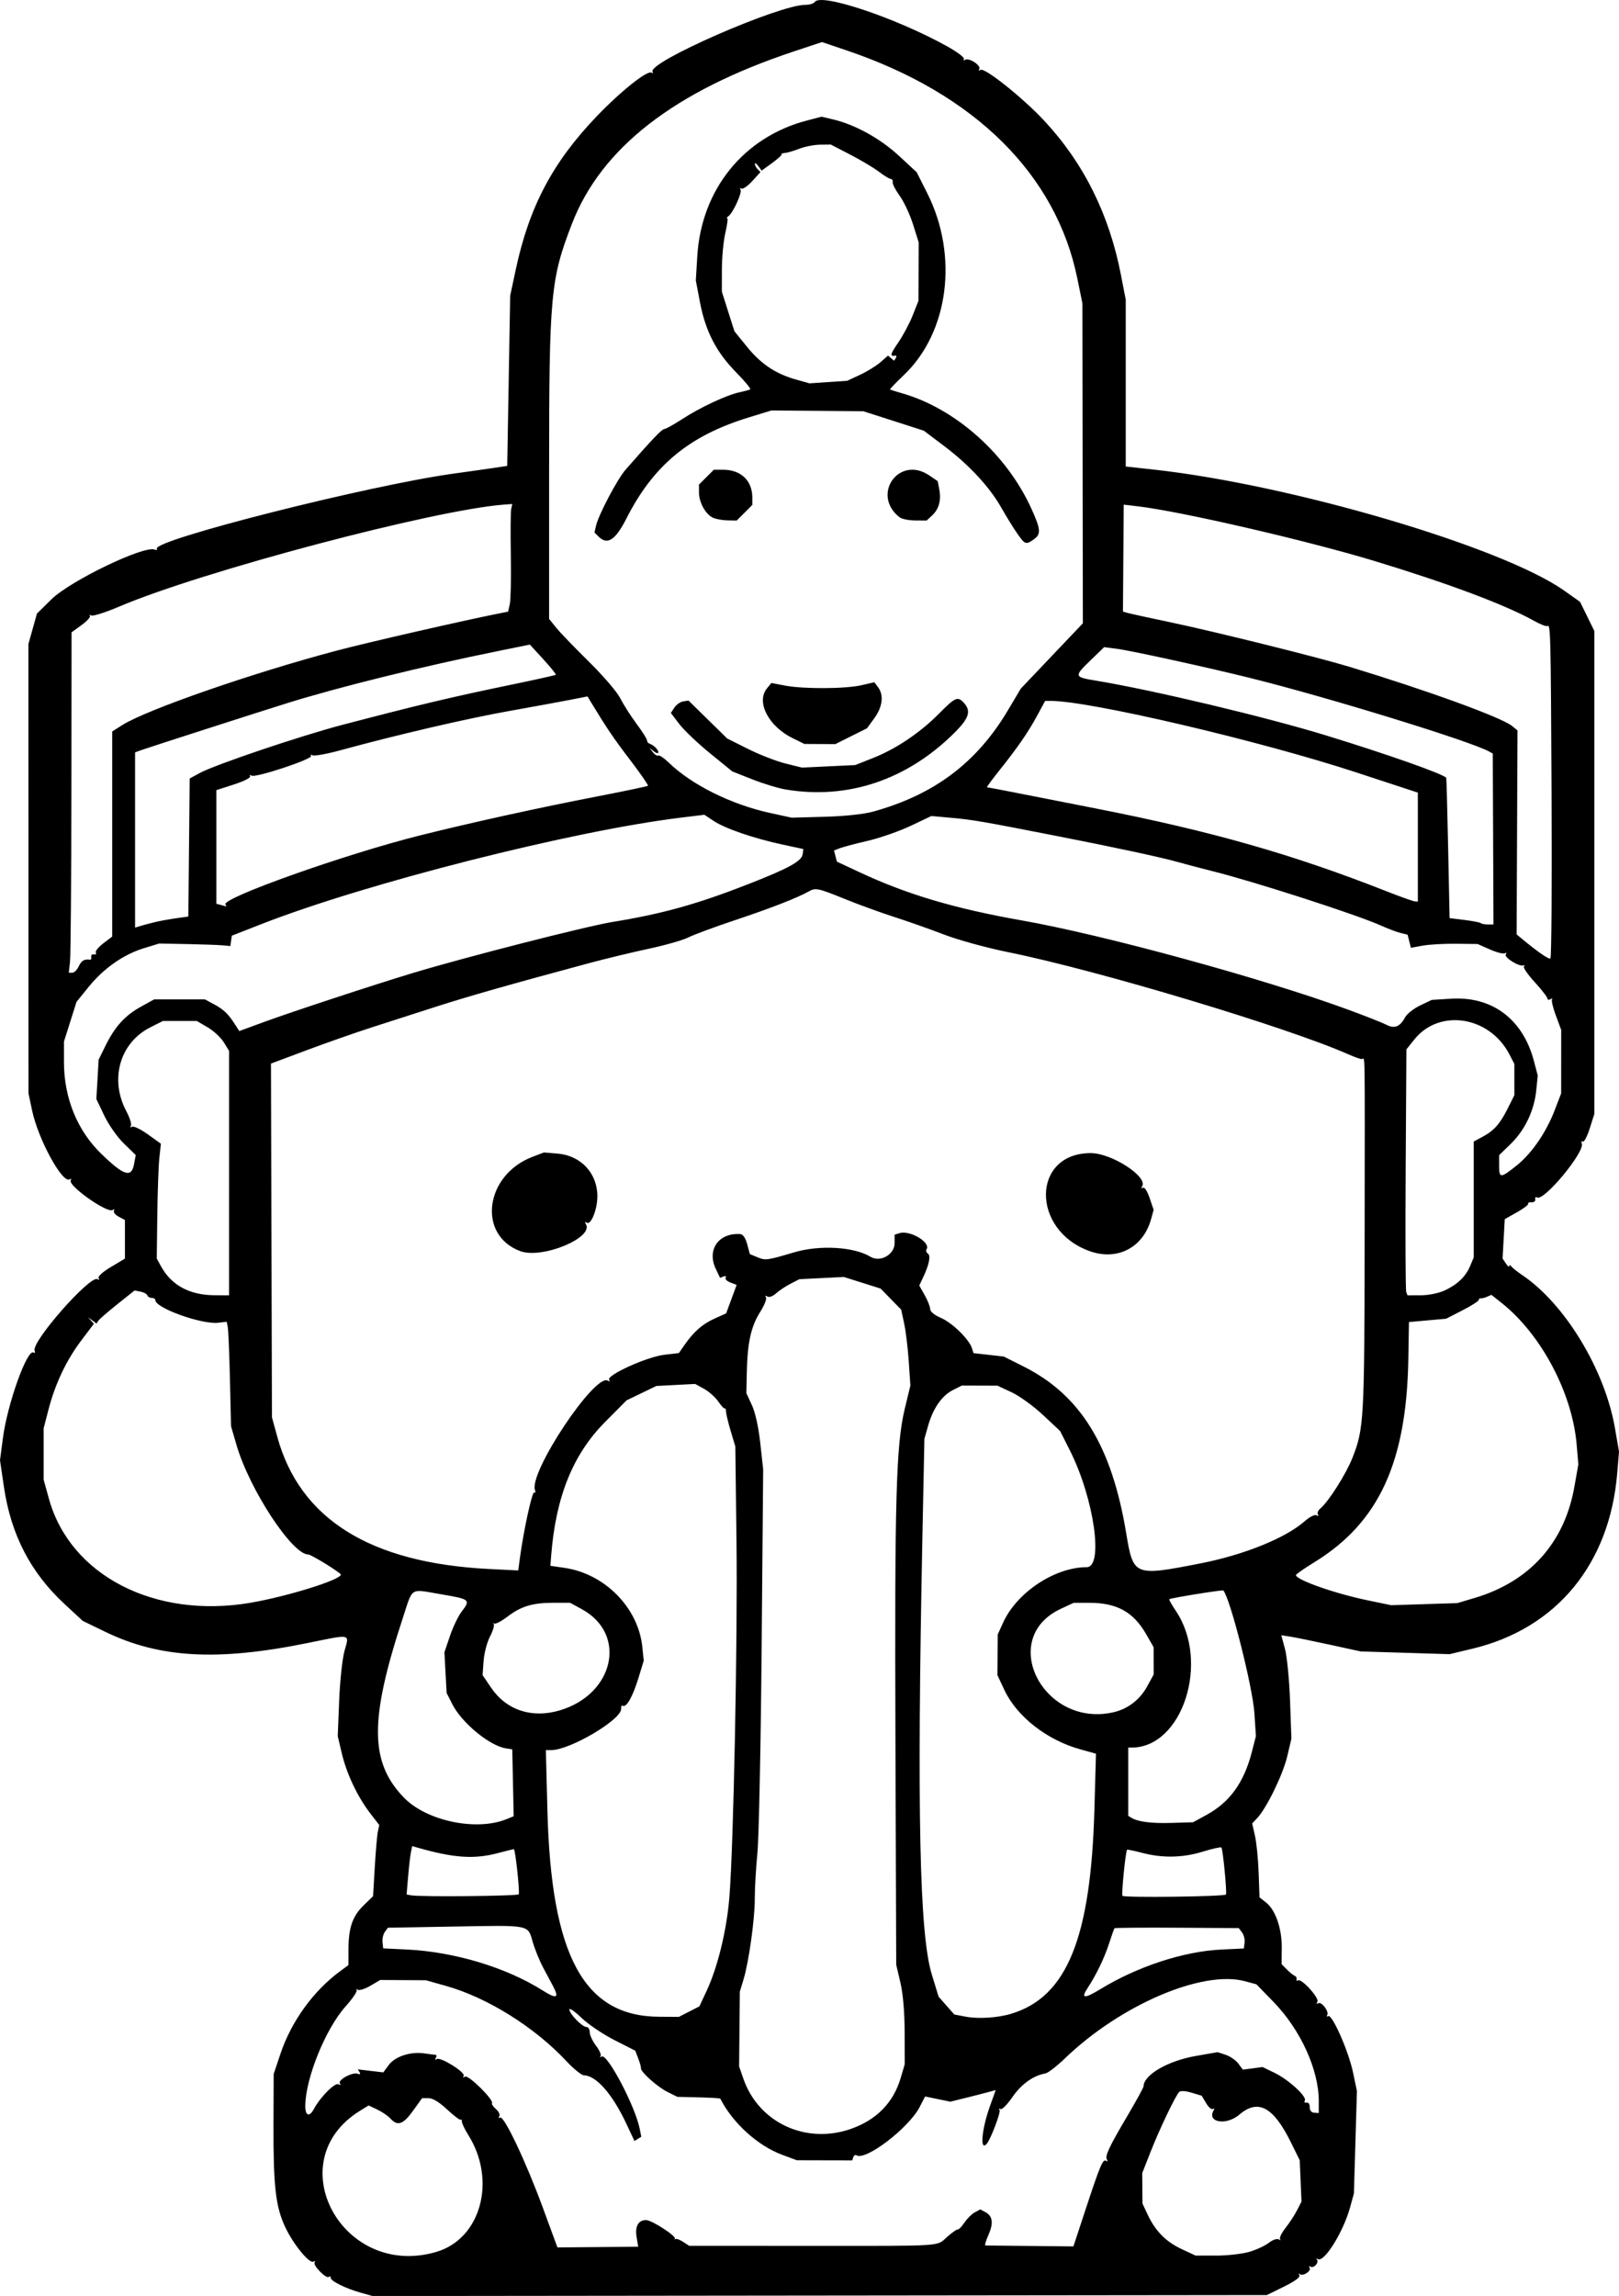 <?xml version="1.0" encoding="UTF-8" standalone="no"?>
<!-- Created with Inkscape (http://www.inkscape.org/) -->

<svg
   width="168.637mm"
   height="239.125mm"
   viewBox="0 0 168.637 239.125"
   version="1.1"
   id="svg1"
   xml:space="preserve"
   xmlns="http://www.w3.org/2000/svg"
   xmlns:svg="http://www.w3.org/2000/svg"><defs
     id="defs1" /><g
     id="layer1"
     transform="translate(7.336,103.62)"><path
       style="fill:#000000"
       d="m 30.281,135.175 c -1.591,-0.44 -3.175,-1.22 -3.175,-1.564 0,-0.153 -0.081,-0.197 -0.18,-0.098 -0.258,0.258 -1.686,-1.178 -1.489,-1.496 0.09,-0.146 0.036,-0.186 -0.119,-0.09 -0.424,0.262 -2.147,-1.86 -2.978,-3.665 -0.97,-2.108 -1.21,-4.248 -1.188,-10.583 l 0.019,-5.292 0.71,-2.117 c 1.13,-3.366 3.426,-6.54 6.218,-8.595 l 0.86,-0.633 0.002,-1.604 c 0.002,-2.27 0.412,-3.475 1.562,-4.597 l 1,-0.975 0.179,-3.043 c 0.098,-1.673 0.244,-3.34 0.324,-3.704 l 0.145,-0.661 -0.92,-1.191 c -1.326,-1.715 -2.475,-4.126 -2.974,-6.236 l -0.433,-1.834 0.149,-3.704 c 0.082,-2.037 0.329,-4.353 0.548,-5.147 0.513,-1.855 0.806,-1.791 -3.868,-0.84 -9.323,1.896 -15.372,1.565 -20.992,-1.15 l -2.393,-1.156 -1.897,-1.756 C -4.146,60.17 -6.193,56.22 -6.925,51.256 l -0.411,-2.79 0.302,-2.303 c 0.468,-3.569 2.528,-9.323 3.191,-8.914 0.139,0.086 0.19,-0.005 0.115,-0.202 -0.352,-0.917 5.797,-7.905 6.547,-7.442 0.17,0.105 0.218,0.06 0.115,-0.107 -0.104,-0.168 0.429,-0.651 1.282,-1.161 l 1.46,-0.873 v -2.01 -2.01 l -0.652,-0.349 c -0.359,-0.192 -0.579,-0.469 -0.488,-0.615 0.093,-0.15 0.032,-0.184 -0.141,-0.077 -0.576,0.356 -4.691,-2.558 -4.362,-3.089 0.093,-0.151 0.042,-0.196 -0.113,-0.1 -0.746,0.461 -3.273,-4.165 -3.905,-7.148 l -0.383,-1.808 -0.005,-23.398 -0.005,-23.398 0.446,-1.589 0.446,-1.589 1.499,-1.476 c 1.96,-1.93 9.616,-5.626 10.752,-5.19 0.208,0.08 0.315,0.043 0.238,-0.082 -0.545,-0.882 22.094,-6.615 30.937,-7.833 1.746,-0.241 3.711,-0.519 4.366,-0.619 l 1.191,-0.182 0.154,-8.861 0.154,-8.861 0.578,-2.708 c 1.393,-6.525 3.821,-11.141 8.365,-15.903 2.53,-2.652 5.337,-4.897 5.78,-4.623 0.146,0.09 0.195,0.05 0.109,-0.088 -0.592,-0.958 13.136,-6.973 15.913,-6.973 0.439,0 0.881,-0.134 0.982,-0.297 0.602,-0.975 8.467,1.659 13.792,4.619 1.048,0.583 1.834,1.177 1.745,1.32 -0.089,0.143 -0.027,0.178 0.137,0.077 0.393,-0.243 1.681,0.609 1.46,0.966 -0.099,0.161 -0.043,0.198 0.134,0.088 0.429,-0.265 4.389,2.893 6.614,5.276 4.115,4.406 6.782,9.757 8.003,16.053 l 0.506,2.609 v 8.686 8.686 l 2.844,0.311 c 14.381,1.571 36.403,8.06 42.843,12.625 l 1.634,1.158 0.747,1.522 0.747,1.522 V -12.762 12.374 l -0.483,1.525 c -0.266,0.839 -0.592,1.458 -0.725,1.375 -0.133,-0.082 -0.18,0.011 -0.105,0.208 0.334,0.869 -3.957,6.046 -4.654,5.615 -0.145,-0.09 -0.232,-0.006 -0.192,0.187 0.04,0.194 -0.133,0.334 -0.387,0.314 -0.253,-0.02 -0.411,0.044 -0.35,0.142 0.061,0.098 -0.463,0.501 -1.165,0.895 l -1.275,0.717 -0.114,2.052 -0.114,2.052 0.35,0.522 c 0.192,0.287 0.352,0.406 0.354,0.265 0.002,-0.149 0.086,-0.141 0.198,0.02 0.107,0.153 0.611,0.556 1.12,0.898 4.459,2.987 8.631,9.864 9.684,15.961 l 0.422,2.443 -0.186,2.249 c -0.785,9.463 -6.328,16.181 -15.079,18.276 l -2.381,0.57 -4.63,-0.142 -4.63,-0.142 -3.175,-0.693 c -1.746,-0.381 -3.608,-0.761 -4.136,-0.844 l -0.961,-0.151 0.385,1.42 c 0.212,0.781 0.449,3.206 0.527,5.389 l 0.142,3.969 -0.436,1.848 c -0.443,1.875 -2.13,5.348 -3.112,6.403 l -0.538,0.579 0.291,1.274 c 0.16,0.7 0.332,2.431 0.383,3.846 l 0.091,2.573 0.685,0.539 c 0.982,0.772 1.654,2.722 1.632,4.735 l -0.018,1.688 0.561,0.561 c 0.308,0.308 0.675,0.603 0.813,0.653 0.139,0.051 0.22,0.209 0.18,0.35 -0.04,0.142 0.03,0.194 0.155,0.117 0.368,-0.227 2.256,1.859 2.023,2.235 -0.127,0.205 -0.095,0.262 0.084,0.152 0.347,-0.215 1.162,0.867 0.933,1.238 -0.089,0.144 -0.042,0.188 0.105,0.097 0.403,-0.249 2.123,3.65 2.586,5.864 l 0.407,1.944 -0.157,5.332 -0.157,5.332 -0.398,1.447 c -0.705,2.563 -2.695,5.765 -3.349,5.391 -0.169,-0.097 -0.219,-0.079 -0.111,0.041 0.268,0.296 -0.321,0.963 -0.664,0.751 -0.156,-0.096 -0.197,-0.043 -0.095,0.122 0.211,0.341 -0.723,0.92 -1.032,0.64 -0.115,-0.104 -0.129,-0.049 -0.031,0.123 0.115,0.201 -0.459,0.626 -1.606,1.191 l -1.784,0.878 -46.572,0.05 -46.572,0.05 z m 7.859,-4.269 c 4.62,-1.372 6.268,-7.449 3.301,-12.168 -0.365,-0.581 -0.664,-1.206 -0.664,-1.389 0,-0.183 -0.058,-0.274 -0.13,-0.203 -0.071,0.071 -0.701,-0.405 -1.4,-1.058 -0.816,-0.764 -1.511,-1.188 -1.943,-1.188 h -0.673 l -0.95,1.323 c -1.02,1.419 -1.606,1.623 -2.339,0.812 -0.254,-0.281 -0.872,-0.705 -1.372,-0.942 l -0.91,-0.432 -0.898,0.555 c -8.521,5.266 -1.82,17.6 7.98,14.69 z m 84.661,0.002 c 0.734,-0.218 1.647,-0.642 2.03,-0.943 0.39,-0.306 0.842,-0.463 1.029,-0.355 0.183,0.106 0.247,0.097 0.142,-0.02 -0.105,-0.116 0.146,-0.642 0.559,-1.167 0.413,-0.525 0.957,-1.359 1.209,-1.852 l 0.459,-0.896 -0.092,-2.153 -0.092,-2.153 -0.907,-1.841 c -1.834,-3.725 -3.425,-4.584 -5.383,-2.909 -1.378,1.179 -3.449,0.804 -2.655,-0.481 0.089,-0.144 0.046,-0.191 -0.095,-0.104 -0.141,0.087 -0.462,-0.189 -0.713,-0.613 l -0.456,-0.772 -1.056,-0.316 c -0.64,-0.192 -1.149,-0.221 -1.291,-0.074 -0.396,0.409 -2.029,3.823 -2.963,6.196 l -0.886,2.249 0.013,1.587 0.013,1.587 0.56,1.191 c 0.794,1.687 1.9,2.8 3.545,3.565 l 1.424,0.663 2.135,0.003 c 1.174,0.001 2.735,-0.176 3.469,-0.394 z m -63.827,-1.531 c -0.187,-1.121 0.176,-1.777 0.983,-1.777 0.592,0 3.192,1.683 2.999,1.941 -0.072,0.096 -0.051,0.115 0.046,0.042 0.098,-0.073 0.463,0.054 0.812,0.283 l 0.635,0.416 12.618,0.003 c 14.272,0.003 13.09,0.083 14.287,-0.965 0.498,-0.437 0.985,-0.772 1.081,-0.746 0.097,0.026 0.406,-0.296 0.688,-0.715 0.282,-0.419 0.768,-0.899 1.081,-1.067 l 0.569,-0.304 0.529,0.283 c 0.766,0.41 0.864,1.159 0.312,2.392 -0.267,0.596 -0.401,1.084 -0.299,1.085 0.102,9.7e-4 2.204,0.022 4.671,0.048 l 4.486,0.046 1.228,-3.732 c 1.554,-4.72 1.836,-5.393 2.175,-5.183 0.152,0.094 0.196,0.043 0.098,-0.116 -0.237,-0.383 0.171,-1.26 2.139,-4.595 0.913,-1.548 1.662,-2.917 1.665,-3.043 0.022,-1.204 2.525,-2.656 5.462,-3.169 l 2.253,-0.393 0.84,0.277 c 0.462,0.152 1.054,0.563 1.316,0.912 l 0.476,0.634 1.024,-0.137 1.024,-0.137 1.257,0.608 c 1.467,0.71 3.399,2.486 3.147,2.893 -0.096,0.155 -0.016,0.248 0.177,0.208 0.204,-0.042 0.344,0.154 0.335,0.47 -0.01,0.34 0.163,0.556 0.463,0.579 l 0.478,0.036 v -1.246 c 0,-3.282 -1.901,-7.44 -4.734,-10.352 l -1.761,-1.81 -1.184,-0.321 c -4.419,-1.197 -12.945,2.448 -18.736,8.011 -0.866,0.832 -1.796,1.55 -2.066,1.595 -1.239,0.208 -2.499,1.11 -3.422,2.45 -0.54,0.784 -1.102,1.351 -1.249,1.26 -0.147,-0.091 -0.19,-0.04 -0.096,0.112 0.139,0.225 -0.932,3.034 -1.334,3.501 -0.738,0.857 -0.541,-1.478 0.332,-3.92 l 0.6,-1.678 -0.571,0.163 c -0.314,0.09 -1.376,0.362 -2.36,0.606 l -1.788,0.443 -1.318,-0.27 -1.318,-0.27 -0.555,1.078 c -1.129,2.195 -5.631,5.642 -6.591,5.049 -0.122,-0.075 -0.272,0.012 -0.333,0.195 l -0.111,0.332 -2.888,-0.006 -2.888,-0.007 -1.551,-0.579 c -2.535,-0.947 -5.125,-3.303 -6.417,-5.837 -0.022,-0.044 -1.037,-0.104 -2.254,-0.133 l -2.214,-0.054 -1.033,-0.511 c -1.041,-0.515 -2.83,-2.114 -2.764,-2.47 0.02,-0.105 -0.105,-0.559 -0.278,-1.009 l -0.313,-0.817 -2.172,-1.105 c -1.195,-0.608 -2.738,-1.65 -3.429,-2.315 -0.691,-0.666 -1.257,-1.057 -1.257,-0.871 0,0.452 1.33,1.823 1.769,1.823 0.191,0 0.347,0.246 0.347,0.547 0,0.301 0.297,0.936 0.66,1.412 0.363,0.476 0.571,0.963 0.463,1.083 -0.108,0.12 -0.053,0.135 0.124,0.033 0.584,-0.335 3.486,5.176 3.952,7.506 l 0.17,0.849 -0.356,0.22 -0.356,0.22 -0.867,-1.843 c -1.433,-3.046 -3.12,-4.966 -4.386,-4.992 -0.255,-0.005 -1.089,-0.678 -1.852,-1.495 -3.293,-3.527 -8.215,-6.602 -12.5,-7.811 l -2.117,-0.597 -2.381,-0.014 -2.381,-0.014 -1.012,0.598 c -0.557,0.329 -1.152,0.518 -1.323,0.421 -0.171,-0.098 -0.225,-0.084 -0.122,0.031 0.104,0.115 -0.41,0.878 -1.142,1.696 -2.103,2.349 -4.197,7.528 -4.204,10.401 -0.003,1.011 0.437,1.153 0.897,0.289 0.661,-1.241 2.207,-2.794 2.563,-2.575 0.203,0.125 0.256,0.09 0.142,-0.094 -0.228,-0.369 1.324,-1.205 1.857,-1 0.246,0.094 0.318,0.038 0.199,-0.155 l -0.187,-0.303 1.327,0.157 1.327,0.157 0.567,-0.767 c 0.66,-0.893 2.27,-1.42 3.703,-1.212 0.53,0.077 1.06,0.145 1.178,0.15 0.118,0.005 0.129,0.147 0.025,0.315 -0.114,0.184 -0.073,0.234 0.102,0.126 0.397,-0.245 3.014,1.394 2.794,1.75 -0.107,0.173 -0.048,0.204 0.154,0.079 0.34,-0.21 3.009,2.423 2.799,2.762 -0.059,0.096 0.129,0.378 0.419,0.626 0.29,0.248 0.444,0.585 0.342,0.75 -0.105,0.169 -0.067,0.226 0.087,0.13 0.396,-0.245 2.683,4.577 4.449,9.384 l 1.521,4.138 4.206,-0.037 4.206,-0.037 z m 22.287,-11.263 c 2.686,-0.928 4.46,-2.734 5.219,-5.312 l 0.423,-1.437 -0.01,-3.325 c -0.006,-2.119 -0.167,-3.997 -0.443,-5.178 l -0.434,-1.852 -0.082,-23.416 c -0.089,-25.257 0.067,-30.751 0.98,-34.528 l 0.576,-2.381 -0.169,-2.514 c -0.093,-1.382 -0.309,-3.162 -0.479,-3.954 l -0.31,-1.44 -1.071,-1.096 -1.071,-1.096 -1.916,-0.605 -1.916,-0.605 -2.317,0.117 -2.317,0.117 -0.926,0.476 c -0.509,0.262 -1.185,0.713 -1.502,1.002 -0.333,0.304 -0.713,0.441 -0.901,0.325 -0.201,-0.125 -0.257,-0.091 -0.147,0.087 0.098,0.159 -0.176,0.847 -0.609,1.529 -0.942,1.485 -1.32,3.178 -1.385,6.202 l -0.048,2.249 0.575,1.241 c 0.356,0.769 0.689,2.279 0.875,3.969 l 0.3,2.728 -0.159,18.521 c -0.087,10.186 -0.286,19.831 -0.441,21.431 -0.155,1.601 -0.278,3.73 -0.273,4.731 0.01,2.102 -0.615,6.595 -1.175,8.444 l -0.384,1.269 -0.037,3.891 -0.037,3.891 0.444,1.281 c 1.58,4.563 6.477,6.861 11.169,5.239 z m 16.754,-12.008 c 5.781,-1.762 8.265,-7.867 8.643,-21.247 l 0.165,-5.833 -1.638,-0.455 c -3.479,-0.967 -6.607,-3.413 -7.903,-6.18 l -0.723,-1.543 0.014,-2.117 0.014,-2.117 0.568,-1.249 c 1.428,-3.139 5.387,-5.763 8.696,-5.763 1.792,0 0.772,-7.151 -1.731,-12.128 l -1.033,-2.055 -1.793,-1.677 c -0.986,-0.922 -2.455,-1.985 -3.264,-2.361 l -1.472,-0.684 -1.852,-0.006 -1.852,-0.006 -0.926,0.464 c -1.149,0.576 -2.08,1.912 -2.589,3.714 l -0.389,1.378 -0.206,10.186 c -0.579,28.624 -0.306,41.398 0.974,45.581 l 0.711,2.322 0.816,0.929 0.816,0.929 1.191,0.226 c 1.326,0.252 3.355,0.121 4.763,-0.308 z m -33.57,-0.217 1.069,-0.546 0.763,-1.637 c 1.15,-2.468 2.083,-6.309 2.358,-9.707 0.435,-5.369 0.865,-26.808 0.742,-37.042 l -0.119,-9.922 -0.475,-1.587 c -0.261,-0.873 -0.484,-1.79 -0.495,-2.038 -0.011,-0.248 -0.07,-0.401 -0.13,-0.341 -0.06,0.06 -0.362,-0.261 -0.671,-0.713 -0.309,-0.452 -0.979,-1.051 -1.488,-1.33 l -0.926,-0.508 -2.021,0.105 -2.021,0.105 -1.551,0.748 -1.551,0.748 -2.256,2.274 c -3.34,3.367 -5.12,7.787 -5.599,13.909 l -0.082,1.052 1.455,0.21 c 4.209,0.606 7.701,4.149 8.123,8.242 l 0.147,1.428 -0.554,1.814 c -0.583,1.908 -1.255,3.104 -1.619,2.879 -0.119,-0.074 -0.2,0.064 -0.18,0.305 0.092,1.112 -5.322,4.318 -7.292,4.318 h -0.551 l 0.162,6.284 c 0.391,15.15 3.797,21.442 11.63,21.486 l 2.061,0.012 z m -14.126,-2.56 c -0.207,-0.402 -0.686,-1.3 -1.063,-1.997 -0.377,-0.696 -0.871,-1.904 -1.098,-2.683 -0.534,-1.836 -0.159,-1.762 -8.174,-1.62 l -6.916,0.123 -0.315,0.431 c -0.173,0.237 -0.284,0.72 -0.246,1.075 l 0.069,0.644 2.431,0.117 c 4.984,0.239 10.375,1.862 14.191,4.272 1.42,0.897 1.719,0.8 1.12,-0.361 z m 56.927,0.242 c 3.908,-2.392 8.709,-3.962 12.684,-4.149 l 2.294,-0.108 0.077,-0.608 c 0.043,-0.334 -0.076,-0.812 -0.265,-1.062 l -0.342,-0.454 -6.43,-0.039 c -3.537,-0.021 -6.467,0.004 -6.513,0.057 -0.045,0.053 -0.294,0.751 -0.552,1.552 -0.499,1.548 -1.338,3.288 -2.264,4.696 -0.709,1.078 -0.322,1.112 1.309,0.113 z M 46.707,93.665 c 0.076,-0.6 -0.375,-4.694 -0.516,-4.691 -0.092,0.002 -0.822,0.179 -1.622,0.394 -2.494,0.669 -4.602,0.531 -8.389,-0.55 l -0.583,-0.167 -0.129,0.623 c -0.071,0.343 -0.202,1.476 -0.29,2.519 l -0.161,1.896 0.466,0.088 c 0.963,0.182 11.201,0.08 11.225,-0.112 z m 73.652,0.03 c 0.126,-0.134 -0.318,-4.746 -0.471,-4.899 -0.07,-0.07 -0.925,0.119 -1.9,0.421 -2.104,0.65 -4.205,0.698 -6.33,0.144 -0.852,-0.222 -1.571,-0.371 -1.599,-0.331 -0.162,0.233 -0.596,4.605 -0.477,4.798 0.132,0.213 10.573,0.084 10.777,-0.133 z m -74.924,-7.855 0.735,-0.301 -0.074,-3.483 -0.074,-3.483 -0.649,-0.099 c -1.691,-0.257 -4.596,-2.642 -5.583,-4.583 l -0.606,-1.191 -0.114,-2.117 -0.114,-2.117 0.572,-1.692 c 0.315,-0.931 0.863,-2.073 1.218,-2.539 0.953,-1.249 0.892,-1.3 -2.157,-1.816 -3.304,-0.559 -2.883,-0.827 -3.986,2.535 -3.465,10.555 -3.434,14.952 0.133,18.645 2.355,2.438 7.558,3.528 10.699,2.241 z m 72.899,-0.437 c 2.43,-1.324 3.902,-3.367 4.722,-6.552 l 0.425,-1.653 -0.156,-2.381 c -0.178,-2.73 -2.504,-11.923 -3.235,-12.79 -0.075,-0.089 -5.458,0.781 -5.632,0.911 -0.05,0.037 0.256,0.583 0.68,1.211 3.582,5.307 0.699,14.24 -4.596,14.24 h -0.357 v 3.556 3.556 l 0.308,0.19 c 0.694,0.429 2.064,0.607 4.19,0.544 l 2.249,-0.067 z M 50.937,74.526 c 5.709,-1.676 7.094,-7.956 2.327,-10.552 l -1.226,-0.668 -1.684,10e-4 c -2.216,0.002 -3.405,0.357 -4.829,1.444 -0.645,0.492 -1.273,0.815 -1.395,0.717 -0.122,-0.098 -0.141,-0.077 -0.042,0.046 0.099,0.124 -0.073,0.712 -0.384,1.307 -0.31,0.595 -0.612,1.744 -0.669,2.553 l -0.105,1.471 0.886,1.304 c 1.59,2.342 4.232,3.223 7.122,2.375 z m 57.741,0.176 c 1.479,-0.343 2.73,-1.312 3.486,-2.7 l 0.668,-1.226 -0.002,-1.419 -0.002,-1.419 -0.787,-1.372 c -1.323,-2.306 -3.059,-3.26 -5.928,-3.255 l -1.614,0.003 -1.334,0.621 c -6.625,3.085 -1.819,12.472 5.514,10.769 z m -89.888,-11.401 c 3.829,-0.658 9.375,-2.389 9.375,-2.925 0,-0.193 -3.083,-2.097 -3.396,-2.097 -1.677,0 -6.124,-6.783 -7.466,-11.389 l -0.575,-1.972 -0.114,-4.895 c -0.063,-2.692 -0.165,-5.139 -0.227,-5.438 l -0.113,-0.543 -0.876,0.102 c -1.713,0.2 -6.548,-1.534 -6.548,-2.348 0,-0.132 -0.169,-0.239 -0.375,-0.239 -0.206,0 -0.415,-0.12 -0.464,-0.267 -0.049,-0.147 -0.369,-0.321 -0.71,-0.387 l -0.621,-0.12 -1.808,1.443 c -0.995,0.794 -1.886,1.569 -1.981,1.723 l -0.173,0.28 -0.439,-0.331 -0.439,-0.331 0.302,0.342 0.302,0.342 -1.303,1.722 c -1.554,2.053 -2.729,4.525 -3.422,7.202 l -0.508,1.961 v 2.675 2.675 l 0.546,1.979 c 2.208,8.003 11.044,12.555 21.035,10.837 z m 127.46,-0.491 c 5.746,-1.702 9.374,-5.743 10.404,-11.587 l 0.412,-2.337 -0.177,-2.069 c -0.458,-5.365 -3.702,-11.479 -7.825,-14.744 l -1.054,-0.835 -0.458,0.201 c -0.252,0.11 -0.547,0.182 -0.656,0.159 -0.109,-0.023 -0.198,0.053 -0.198,0.168 0,0.116 -0.766,0.604 -1.703,1.084 l -1.703,0.874 -1.935,0.173 -1.935,0.173 -0.064,3.836 c -0.181,10.79 -3.075,17.051 -9.789,21.179 -1.054,0.648 -1.917,1.251 -1.918,1.34 -0.007,0.491 4.042,1.918 7.447,2.623 l 2.473,0.513 3.44,-0.109 3.44,-0.109 z m -28.524,-3.607 c 4.527,-0.889 8.834,-2.631 10.826,-4.38 0.539,-0.473 1.064,-0.737 1.245,-0.625 0.185,0.114 0.243,0.081 0.143,-0.082 -0.094,-0.152 0.018,-0.432 0.248,-0.622 0.855,-0.71 2.691,-3.606 3.351,-5.287 1.199,-3.053 1.246,-3.904 1.267,-22.868 0.023,-20.832 0.057,-18.653 -0.294,-18.653 -0.153,0 -0.779,-0.222 -1.389,-0.493 -6.328,-2.81 -26.093,-8.749 -35.374,-10.629 -2.314,-0.469 -5.254,-1.274 -6.747,-1.848 -1.455,-0.559 -3.802,-1.388 -5.215,-1.842 -1.413,-0.454 -3.725,-1.296 -5.137,-1.87 -2.763,-1.124 -3.039,-1.182 -3.74,-0.784 -1.157,0.657 -3.957,1.75 -7.588,2.96 -2.174,0.725 -4.406,1.549 -4.958,1.831 -0.553,0.282 -2.405,0.812 -4.116,1.178 -1.711,0.366 -4.481,1.033 -6.154,1.483 -8.117,2.183 -12.62,3.464 -16.007,4.553 -2.037,0.655 -5.073,1.632 -6.747,2.171 -1.673,0.539 -4.71,1.605 -6.747,2.368 l -3.704,1.387 0.051,18.423 0.051,18.423 0.559,2.036 c 2.345,8.548 9.67,13.126 22.006,13.753 l 3.087,0.157 0.174,-1.295 c 0.387,-2.875 1.278,-6.962 1.49,-6.831 0.124,0.077 0.162,-0.027 0.084,-0.231 -0.689,-1.796 6.253,-12.236 7.589,-11.411 0.193,0.12 0.244,0.081 0.133,-0.1 -0.289,-0.468 3.945,-2.384 5.731,-2.594 l 1.53,-0.179 0.572,-0.822 c 0.976,-1.403 1.877,-2.197 3.139,-2.765 l 1.215,-0.546 0.547,-1.484 0.547,-1.484 -0.653,-0.248 c -0.359,-0.137 -0.58,-0.366 -0.491,-0.51 0.09,-0.145 -0.005,-0.198 -0.212,-0.119 l -0.374,0.143 -0.452,-0.953 c -0.94,-1.981 0.316,-3.755 2.551,-3.604 0.291,0.02 0.552,0.397 0.729,1.057 l 0.277,1.027 0.79,0.327 c 0.842,0.349 0.981,0.33 3.831,-0.512 2.663,-0.787 6.228,-0.579 7.943,0.464 1.016,0.618 2.514,-0.229 2.514,-1.422 v -0.876 l 0.507,-0.161 c 1.079,-0.342 3.268,0.956 2.824,1.675 -0.09,0.146 -0.034,0.347 0.126,0.445 0.33,0.204 0.15,1.137 -0.473,2.455 l -0.415,0.878 0.568,1.01 c 0.312,0.556 0.568,1.207 0.568,1.447 0,0.262 0.451,0.63 1.127,0.919 1.164,0.499 2.927,2.218 3.219,3.14 l 0.167,0.525 1.575,0.178 1.575,0.178 2.056,1.031 c 5.937,2.977 9.185,8.25 10.699,17.367 0.743,4.475 0.812,4.503 7.761,3.139 z m -70.867,-32.517 c -4.508,-1.669 -3.697,-7.927 1.273,-9.825 l 1.186,-0.453 1.42,0.118 c 2.432,0.202 4.15,2.042 4.15,4.445 0,1.351 -0.663,3.024 -1.094,2.758 -0.201,-0.124 -0.24,-0.078 -0.11,0.133 0.877,1.42 -4.551,3.666 -6.825,2.824 z m 59.31,8.3e-4 c -6.14,-2.193 -6.054,-10.212 0.11,-10.212 2.165,0 5.97,2.457 5.352,3.457 -0.125,0.202 -0.095,0.262 0.077,0.156 0.166,-0.103 0.452,0.33 0.701,1.06 l 0.42,1.234 -0.26,0.949 c -0.816,2.978 -3.507,4.389 -6.4,3.356 z M 16.523,18.557 V 5.822 l -0.552,-0.893 c -0.304,-0.491 -1.058,-1.19 -1.677,-1.553 L 13.169,2.717 H 11.398 9.626 l -1.317,0.667 c -3.168,1.605 -4.251,5.412 -2.485,8.733 0.358,0.673 0.571,1.352 0.474,1.509 -0.102,0.166 -0.053,0.209 0.117,0.104 0.161,-0.1 0.904,0.257 1.65,0.793 l 1.356,0.974 -0.158,1.481 c -0.087,0.815 -0.183,3.505 -0.214,5.979 l -0.057,4.498 0.434,0.794 c 1.087,1.988 2.969,3.011 5.575,3.031 l 1.521,0.012 z m 126.603,12.232 c 1.347,-0.625 2.209,-1.454 2.675,-2.569 l 0.368,-0.88 v -6.034 -6.034 l 0.912,-0.491 c 1.212,-0.653 1.822,-1.34 2.64,-2.975 l 0.681,-1.361 v -1.626 -1.626 l -0.506,-0.982 c -2.067,-4.011 -7.313,-4.831 -9.928,-1.553 l -0.811,1.016 -0.076,12.459 c -0.042,6.852 -0.016,12.616 0.058,12.808 l 0.134,0.349 1.397,-0.006 c 0.794,-0.003 1.854,-0.218 2.456,-0.497 z m 7.483,-12.995 c 1.595,-1.27 3.1,-3.454 4.005,-5.813 l 0.661,-1.724 0.003,-3.307 0.003,-3.307 -0.561,-1.504 c -0.308,-0.827 -0.483,-1.59 -0.389,-1.696 0.095,-0.106 0.023,-0.107 -0.159,-0.002 -0.182,0.105 -0.331,0.074 -0.331,-0.069 0,-0.142 -0.592,-0.907 -1.316,-1.698 -0.724,-0.792 -1.23,-1.526 -1.124,-1.631 0.105,-0.105 0.072,-0.157 -0.073,-0.115 -0.469,0.135 -2.011,-0.833 -1.82,-1.143 0.103,-0.167 0.062,-0.22 -0.095,-0.123 -0.152,0.094 -0.853,-0.084 -1.558,-0.396 l -1.281,-0.567 -2.253,-0.026 c -1.239,-0.014 -2.803,0.074 -3.475,0.197 l -1.222,0.223 -0.171,-0.682 -0.171,-0.682 -0.724,-0.176 c -0.398,-0.097 -1.319,-0.445 -2.047,-0.773 -2.525,-1.139 -13.156,-4.571 -17.577,-5.675 -1.101,-0.275 -2.717,-0.701 -3.59,-0.946 -1.765,-0.497 -6.619,-1.539 -12.832,-2.754 -7.517,-1.471 -8.547,-1.649 -10.697,-1.843 l -2.136,-0.193 -2.16,1.024 c -1.188,0.563 -3.212,1.268 -4.498,1.567 -1.286,0.298 -2.596,0.646 -2.912,0.772 l -0.575,0.229 0.152,0.58 0.152,0.58 2.407,1.125 c 4.897,2.289 9.9,3.773 16.827,4.992 8.556,1.505 25.228,6.064 34.057,9.313 1.778,0.654 3.555,1.356 3.948,1.56 0.84,0.436 1.411,0.211 1.93,-0.759 0.198,-0.369 0.907,-0.932 1.577,-1.252 l 1.218,-0.581 2.016,-0.124 c 4.287,-0.263 7.477,2.139 8.621,6.489 l 0.4,1.521 -0.161,1.565 c -0.215,2.093 -1.185,4.118 -2.655,5.548 l -1.209,1.175 v 1.082 c 0,1.34 0.134,1.341 1.795,0.019 z m -143.985,-0.159 0.179,-0.957 -1.229,-1.194 c -0.69,-0.67 -1.589,-1.95 -2.051,-2.918 l -0.823,-1.724 0.119,-2.049 0.119,-2.049 0.697,-1.419 c 0.987,-2.008 2.031,-3.168 3.665,-4.073 l 1.417,-0.785 h 2.646 2.646 l 0.926,0.497 c 1.022,0.548 1.493,0.996 2.188,2.078 l 0.464,0.723 2.577,-0.945 c 2.905,-1.066 11.542,-3.907 15.541,-5.113 5.512,-1.661 18.034,-4.861 20.77,-5.307 5.226,-0.852 8.834,-1.86 14.235,-3.978 4.123,-1.616 5.452,-2.35 5.555,-3.067 l 0.079,-0.547 -2.196,-0.472 c -2.971,-0.639 -5.94,-1.658 -7.133,-2.447 l -0.984,-0.651 -2.463,0.301 c -11.335,1.387 -32.811,6.837 -43.661,11.081 l -3.098,1.212 -0.077,0.54 -0.077,0.54 -0.794,-0.075 c -0.437,-0.041 -2.103,-0.101 -3.704,-0.132 l -2.91,-0.057 -1.601,0.489 c -2.11,0.644 -4.191,2.102 -5.75,4.028 l -1.265,1.563 -0.653,2.067 -0.653,2.067 v 2.128 c 0,3.727 1.376,7.119 3.874,9.546 2.36,2.294 3.154,2.549 3.425,1.1 z M 0.864,-2.972 c 0.272,-0.596 0.591,-0.785 1.173,-0.693 0.109,0.017 0.169,-0.117 0.132,-0.299 -0.036,-0.182 0.092,-0.298 0.284,-0.258 0.193,0.04 0.28,-0.042 0.193,-0.181 -0.086,-0.14 0.262,-0.573 0.774,-0.964 l 0.931,-0.71 V -16.758 -27.439 l 1.053,-0.665 c 2.547,-1.608 13.578,-5.436 22.362,-7.761 3.237,-0.857 13.353,-3.171 16.982,-3.885 l 0.843,-0.166 0.177,-0.807 c 0.097,-0.444 0.144,-2.728 0.103,-5.076 -0.041,-2.348 -0.024,-4.508 0.039,-4.799 l 0.113,-0.529 -0.794,0.057 c -7.243,0.521 -31.542,6.953 -40.16,10.631 -1.424,0.608 -2.734,1.022 -2.91,0.921 -0.177,-0.101 -0.236,-0.09 -0.132,0.025 0.104,0.115 -0.283,0.552 -0.86,0.97 l -1.049,0.76 -0.016,16.601 c -0.009,9.131 -0.075,17.107 -0.146,17.725 l -0.129,1.124 h 0.368 c 0.202,0 0.503,-0.298 0.669,-0.661 z M 154.277,-20.911 c -0.087,-17.12 -0.103,-17.721 -0.45,-17.506 -0.105,0.065 -0.73,-0.183 -1.389,-0.551 -2.968,-1.659 -8.932,-3.895 -16.587,-6.219 -7.033,-2.135 -20.18,-5.173 -24.671,-5.701 l -1.468,-0.173 -0.04,5.568 -0.04,5.568 0.475,0.139 c 0.261,0.076 2.261,0.513 4.443,0.971 4.635,0.972 15.411,3.651 18.653,4.636 8.226,2.501 15.853,5.276 16.958,6.17 l 0.567,0.459 -0.045,10.625 -0.045,10.625 0.477,0.396 c 1.726,1.431 2.861,2.217 3.04,2.107 0.114,-0.071 0.169,-7.772 0.121,-17.115 z M 8.85,-7.593 c 0.509,-0.121 1.49,-0.298 2.179,-0.394 l 1.253,-0.175 0.07,-7.189 0.07,-7.189 1.058,-0.575 c 1.598,-0.868 10.488,-3.87 14.831,-5.008 8.028,-2.103 11.366,-2.896 17.816,-4.23 2.385,-0.493 4.378,-0.939 4.43,-0.99 0.052,-0.051 -0.535,-0.78 -1.303,-1.618 l -1.397,-1.525 -3.298,0.669 c -7.929,1.608 -16.71,3.779 -22.083,5.461 -3.043,0.952 -14.293,4.573 -15.015,4.832 l -0.728,0.261 v 9.127 9.127 l 0.595,-0.181 c 0.327,-0.1 1.012,-0.28 1.521,-0.401 z m 139.34,-8.645 -0.037,-8.901 -0.397,-0.218 c -1.981,-1.088 -16.79,-5.644 -24.871,-7.651 -4.5,-1.118 -12.411,-2.849 -13.907,-3.043 l -1.306,-0.17 -1.389,1.346 c -1.773,1.717 -1.761,1.764 0.529,2.142 5.92,0.977 17.723,3.788 24.011,5.719 6.427,1.974 12.158,3.996 12.483,4.405 0.026,0.033 0.115,3.333 0.198,7.335 l 0.151,7.275 1.561,0.195 c 0.858,0.107 1.622,0.256 1.698,0.331 0.075,0.075 0.402,0.137 0.725,0.137 h 0.588 z M 16.146,-9.422 c -0.41,-0.663 12.479,-5.239 20.22,-7.178 5.382,-1.348 12.425,-2.897 18.653,-4.102 2.765,-0.535 5.077,-1.021 5.137,-1.08 0.06,-0.059 -0.776,-1.268 -1.859,-2.687 -1.711,-2.241 -2.491,-3.394 -4.098,-6.054 l -0.341,-0.564 -1.8,0.353 c -0.99,0.194 -3.884,0.725 -6.431,1.179 -4.349,0.775 -11.665,2.478 -17.529,4.081 -1.419,0.388 -2.718,0.62 -2.885,0.517 -0.168,-0.104 -0.234,-0.074 -0.148,0.065 0.2,0.324 -5.788,2.308 -6.199,2.054 -0.171,-0.106 -0.237,-0.076 -0.148,0.068 0.088,0.142 -0.668,0.524 -1.679,0.85 l -1.838,0.592 v 5.918 5.918 l 0.463,0.121 c 0.255,0.067 0.5,0.135 0.545,0.152 0.045,0.017 0.017,-0.074 -0.062,-0.201 z M 140.348,-15.394 v -5.675 l -6.416,-2.105 c -10.08,-3.308 -27.756,-7.447 -31.8,-7.447 h -0.604 l -0.825,1.521 c -0.96,1.771 -2.009,3.292 -3.95,5.726 -0.766,0.961 -1.345,1.748 -1.285,1.748 0.059,0 1.282,0.231 2.716,0.513 1.435,0.282 5.347,1.051 8.694,1.709 12,2.358 20.393,4.749 30.163,8.593 1.455,0.573 2.795,1.052 2.977,1.066 l 0.331,0.025 z m -56.753,-3.693 c 6.364,-1.754 10.804,-5.088 14.049,-10.548 l 1.349,-2.269 3.231,-3.399 3.231,-3.399 -0.023,-16.658 -0.023,-16.658 -0.53,-2.6 C 102.669,-85.46 94.185,-93.855 80.892,-98.355 l -2.611,-0.884 -2.951,0.982 c -12.447,4.141 -20.048,10.052 -23.099,17.963 -2.221,5.76 -2.371,7.382 -2.371,25.751 v 15.383 l 0.728,0.905 c 0.4,0.498 1.934,2.092 3.41,3.542 1.487,1.462 2.947,3.164 3.277,3.821 0.327,0.651 1.085,1.842 1.684,2.646 0.599,0.804 1.091,1.58 1.094,1.726 0.003,0.146 0.122,0.304 0.265,0.353 0.437,0.149 0.921,0.623 0.921,0.902 0,0.146 -0.208,0.101 -0.463,-0.099 l -0.463,-0.363 0.361,0.46 c 0.198,0.253 0.451,0.404 0.561,0.337 0.11,-0.068 0.603,0.267 1.095,0.743 2.383,2.31 6.51,4.359 10.552,5.239 l 2.249,0.49 3.44,-0.096 c 2.093,-0.058 4.061,-0.267 5.027,-0.533 z m -9.074,-2.304 c -0.771,-0.128 -2.341,-0.604 -3.489,-1.058 l -2.088,-0.825 -2.319,-1.887 c -1.275,-1.038 -2.716,-2.409 -3.202,-3.046 l -0.883,-1.158 0.371,-0.562 c 0.204,-0.309 0.619,-0.599 0.921,-0.644 l 0.55,-0.083 2.014,1.975 2.014,1.975 2.168,1.085 c 1.193,0.597 2.942,1.278 3.888,1.514 l 1.72,0.429 2.778,-0.131 2.778,-0.131 1.852,-0.733 c 2.411,-0.955 4.903,-2.63 6.871,-4.619 1.718,-1.737 1.956,-1.838 2.613,-1.112 0.755,0.835 0.522,1.583 -0.954,3.059 -4.936,4.936 -11.128,7.029 -17.604,5.951 z m 0.709,-5.347 c -2.52,-1.235 -3.833,-3.775 -2.681,-5.184 l 0.463,-0.566 1.425,0.273 c 1.916,0.366 6.289,0.345 7.951,-0.038 l 1.346,-0.311 0.385,0.509 c 0.621,0.821 0.48,2.042 -0.371,3.217 l -0.773,1.067 -1.651,0.825 -1.651,0.825 -1.611,-0.008 -1.611,-0.008 z m 23.382,-21.332 c -0.401,-0.575 -1.14,-1.771 -1.641,-2.658 -1.227,-2.17 -3.352,-4.467 -5.942,-6.421 l -2.142,-1.616 -3.148,-1.012 -3.148,-1.012 -4.789,-0.04 -4.789,-0.04 -2.381,0.731 c -6.18,1.897 -9.905,4.976 -12.716,10.513 -1.148,2.261 -1.986,2.809 -2.899,1.896 l -0.431,-0.431 0.156,-0.69 c 0.259,-1.142 2.217,-4.859 3.081,-5.849 2.72,-3.114 3.784,-4.233 4.029,-4.233 0.152,0 0.999,-0.471 1.882,-1.046 1.861,-1.212 4.638,-2.509 5.972,-2.79 0.509,-0.107 1.005,-0.241 1.101,-0.298 0.096,-0.056 -0.579,-0.872 -1.5,-1.811 -2.048,-2.089 -3.165,-4.266 -3.738,-7.284 l -0.427,-2.249 0.151,-2.514 c 0.42,-6.967 4.835,-12.428 11.438,-14.148 l 1.512,-0.394 1.221,0.291 c 2.286,0.545 4.896,1.989 6.826,3.776 l 1.858,1.72 1.104,2.194 c 3.263,6.483 2.239,14.462 -2.428,18.916 -0.844,0.805 -1.499,1.489 -1.455,1.518 0.044,0.029 0.615,0.208 1.27,0.396 5.578,1.604 10.894,6.353 13.462,12.027 0.981,2.166 1.016,2.644 0.237,3.19 -0.82,0.574 -0.904,0.544 -1.725,-0.633 z M 82.249,-64.585 c 0.74,-0.344 1.698,-0.934 2.127,-1.311 l 0.781,-0.685 0.32,0.266 0.32,0.266 0.176,-0.284 c 0.097,-0.156 0.077,-0.267 -0.043,-0.246 -0.601,0.104 -0.551,-0.131 0.289,-1.352 0.502,-0.73 1.183,-2.01 1.514,-2.844 l 0.601,-1.517 0.011,-3.043 0.011,-3.043 -0.587,-1.868 c -0.323,-1.027 -0.948,-2.366 -1.389,-2.975 -0.441,-0.609 -0.772,-1.251 -0.735,-1.427 0.037,-0.176 -0.052,-0.326 -0.198,-0.333 -0.146,-0.007 -0.698,-0.344 -1.227,-0.748 -0.529,-0.404 -1.875,-1.208 -2.991,-1.785 l -2.028,-1.05 -1.11,0.012 c -0.611,0.006 -1.586,0.197 -2.169,0.423 -0.582,0.226 -1.261,0.425 -1.509,0.442 -0.248,0.017 -0.401,0.081 -0.34,0.142 0.061,0.061 -0.382,0.467 -0.983,0.903 l -1.094,0.793 -0.352,-0.482 c -0.194,-0.265 -0.352,-0.364 -0.352,-0.219 0,0.144 0.132,0.394 0.293,0.555 l 0.293,0.293 -0.859,0.944 c -0.472,0.519 -0.98,0.869 -1.128,0.777 -0.148,-0.091 -0.189,-0.037 -0.091,0.122 0.187,0.302 -0.793,2.432 -1.273,2.766 -0.153,0.107 -0.205,0.196 -0.115,0.198 0.09,0.002 0.003,0.689 -0.194,1.525 -0.197,0.837 -0.36,2.557 -0.362,3.823 l -0.004,2.301 0.655,2.064 0.655,2.064 1.314,1.619 c 1.456,1.794 2.979,2.812 5.099,3.408 l 1.406,0.396 1.961,-0.132 1.961,-0.132 z m -15.344,14.876 c -0.758,-0.368 -1.434,-1.595 -1.434,-2.603 v -0.839 l 0.773,-0.773 0.773,-0.773 h 0.96 c 1.862,0 3.05,1.13 3.05,2.903 v 0.761 l -0.814,0.814 -0.814,0.814 -0.972,-0.018 c -0.535,-0.01 -1.219,-0.138 -1.522,-0.285 z m 19.456,-0.036 c -2.995,-2.36 -0.046,-6.5 3.103,-4.357 l 0.875,0.595 0.163,0.858 c 0.215,1.133 -0.036,2.048 -0.742,2.706 l -0.576,0.536 -1.207,-0.008 c -0.664,-0.005 -1.391,-0.153 -1.616,-0.331 z"
       id="path36" /></g></svg>
